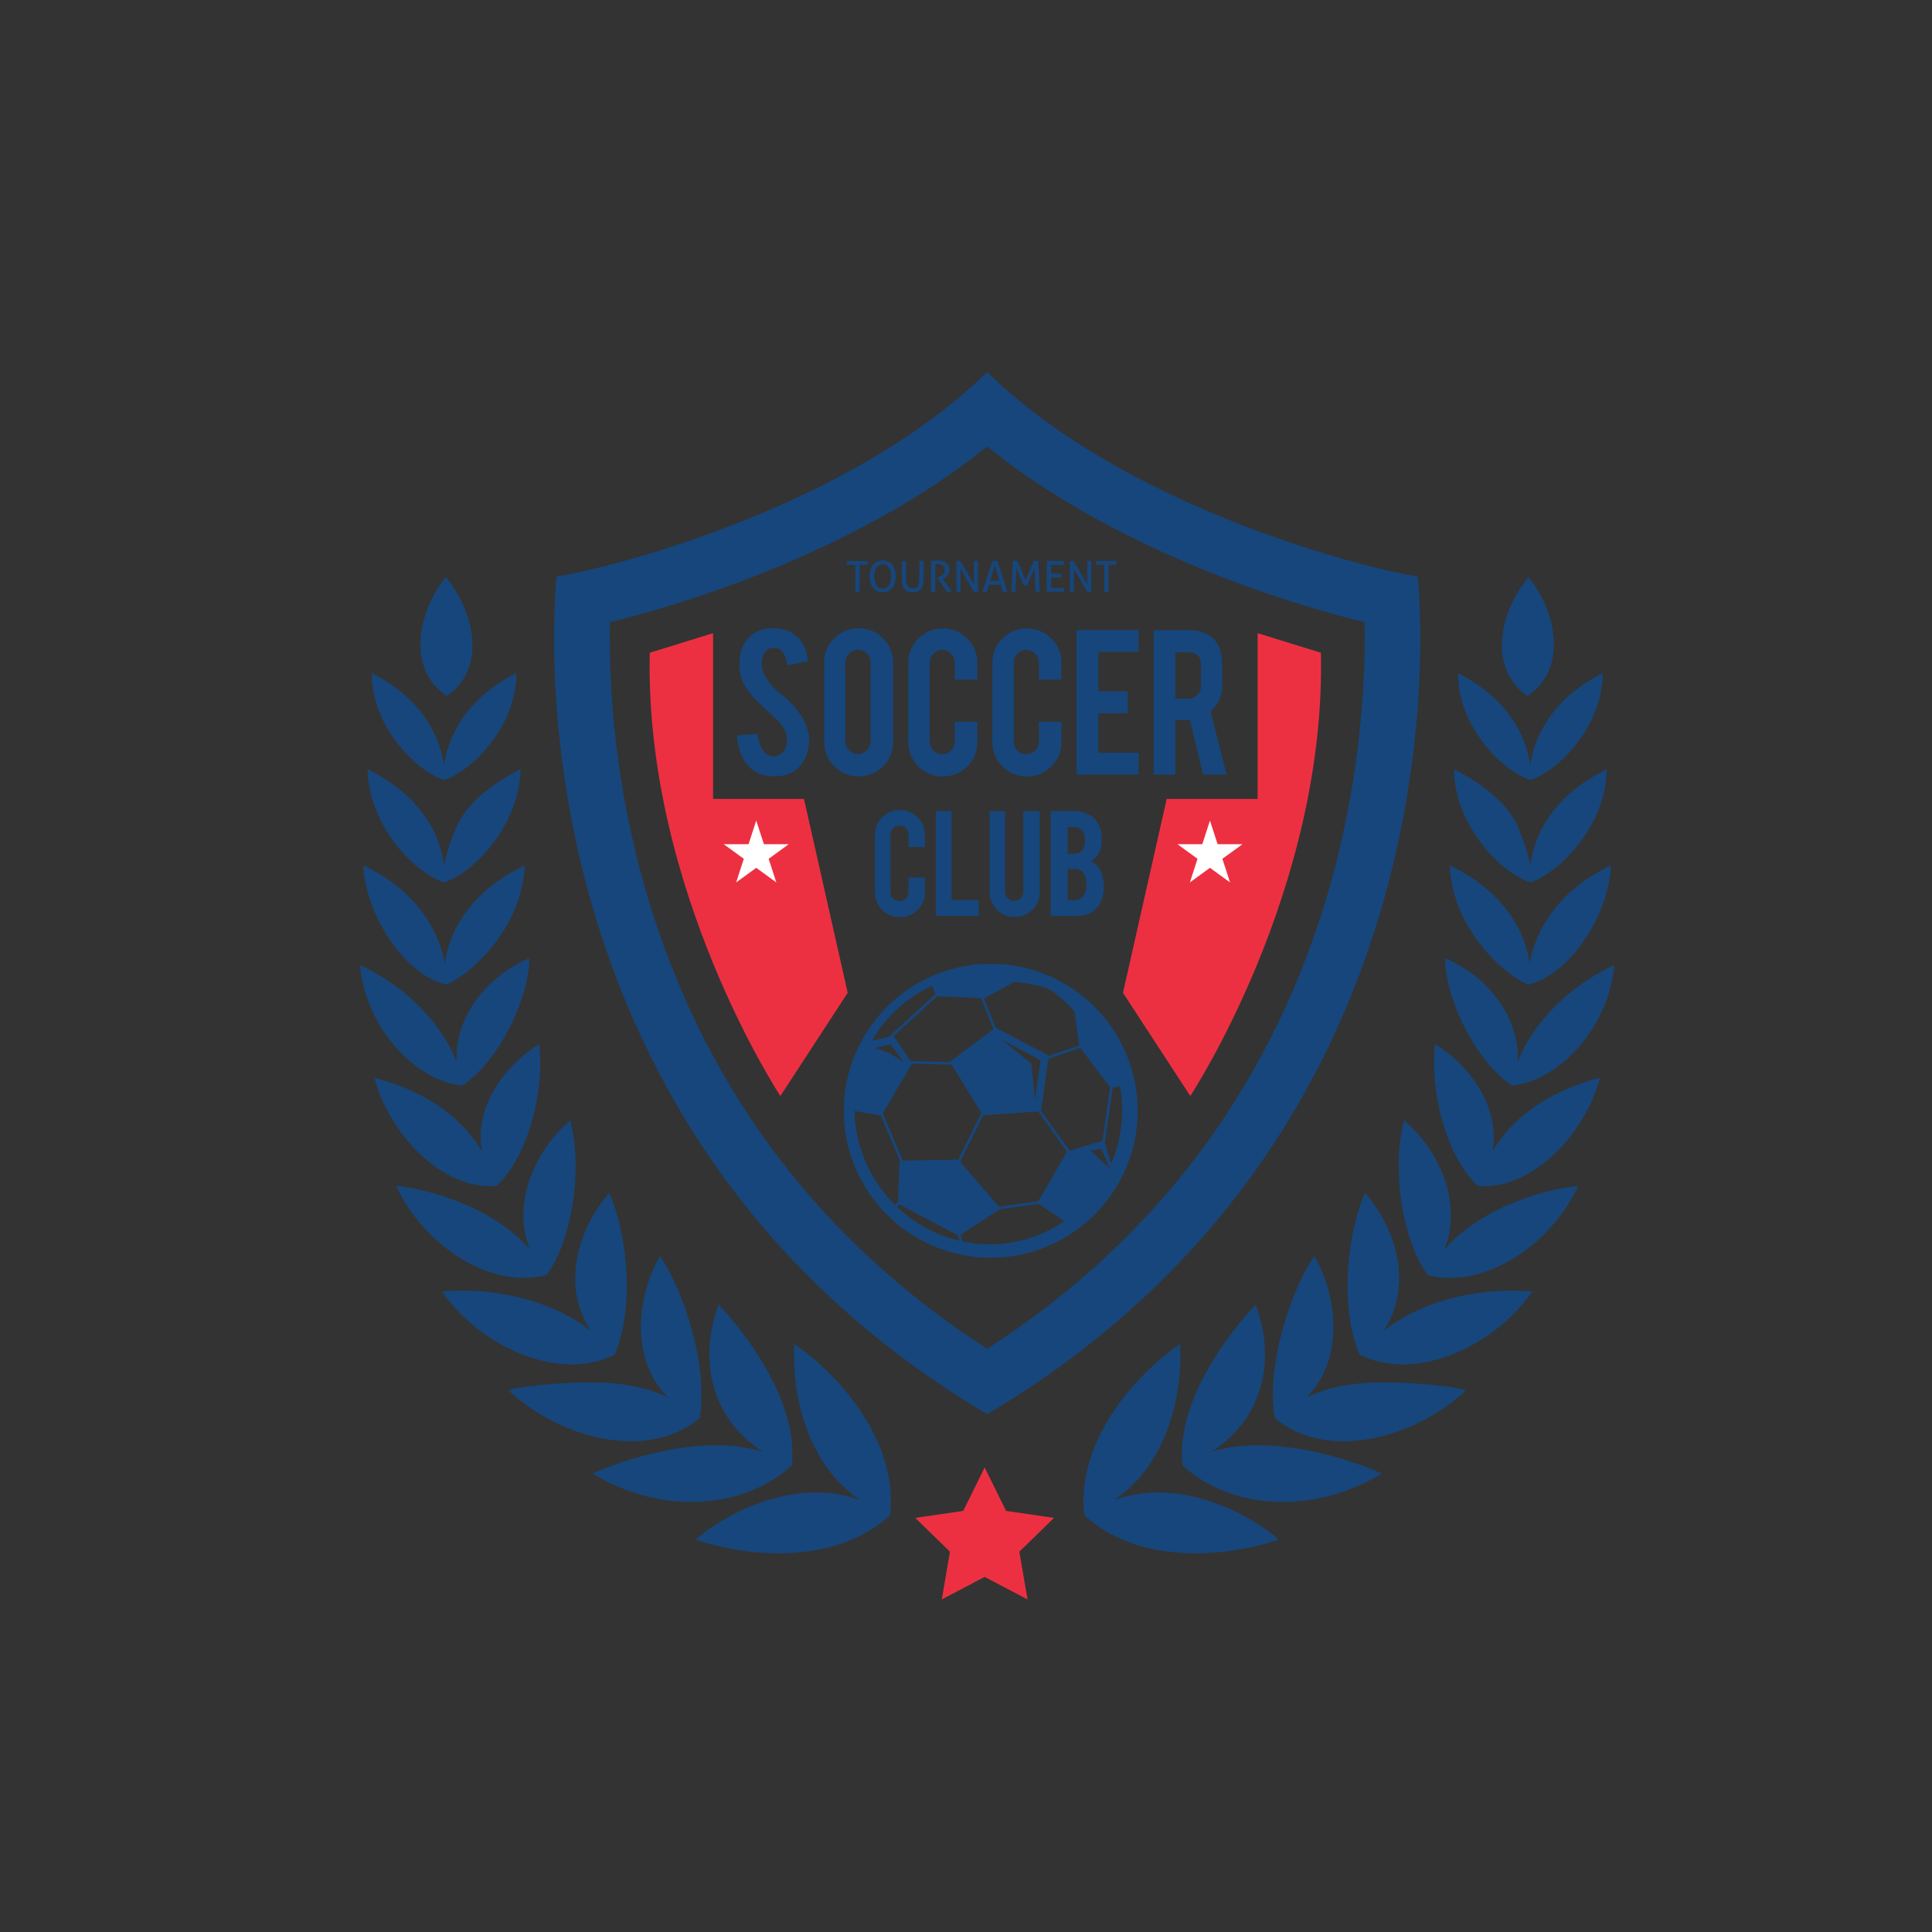 <?xml version="1.0" encoding="utf-8"?>
<!-- Generator: Adobe Illustrator 27.5.0, SVG Export Plug-In . SVG Version: 6.00 Build 0)  -->
<svg version="1.1" id="Layer_1" xmlns="http://www.w3.org/2000/svg" xmlns:xlink="http://www.w3.org/1999/xlink" x="0px" y="0px"
	 viewBox="0 0 800 800" style="enable-background:new 0 0 800 800;" xml:space="preserve">
<rect x="0" y="0" width="800" height="800" fill="#333333" stroke="none"/>
<g>
	<path style="fill:#16467B;" d="M335.032,305.85c0.063,4.173-1.02,7.741-3.25,10.704c-1.465,2.006-3.535,3.424-6.211,4.252
		c-1.433,0.446-3.106,0.669-5.017,0.669c-3.536,0-6.467-0.876-8.792-2.628c-1.943-1.433-3.481-3.384-4.611-5.854
		c-1.131-2.468-1.792-5.295-1.982-8.481l8.6-0.621c0.382,3.491,1.306,6.02,2.771,7.589c1.083,1.185,2.325,1.746,3.728,1.682
		c1.975-0.064,3.551-1.036,4.73-2.919c0.605-0.924,0.908-2.247,0.908-3.969c0-2.487-1.131-4.958-3.393-7.413
		c-1.784-1.69-4.46-4.224-8.027-7.603c-2.995-2.901-5.113-5.501-6.355-7.797c-1.339-2.582-2.007-5.388-2.007-8.416
		c0-5.452,1.831-9.581,5.494-12.387c2.262-1.69,5.065-2.534,8.41-2.534c3.217,0,5.973,0.716,8.266,2.15
		c1.785,1.116,3.225,2.676,4.325,4.683c1.099,2.007,1.76,4.317,1.984,6.929l-8.649,1.576c-0.255-2.452-0.956-4.363-2.102-5.734
		c-0.829-0.987-2.024-1.481-3.584-1.481c-1.657,0-2.915,0.733-3.775,2.198c-0.701,1.179-1.051,2.644-1.051,4.396
		c0,2.74,1.178,5.527,3.535,8.362c0.892,1.083,2.229,2.357,4.014,3.822c2.103,1.752,3.488,2.978,4.157,3.679
		c2.229,2.23,3.949,4.429,5.16,6.595c0.573,1.019,1.035,1.959,1.386,2.819C334.555,302.251,335,304.162,335.032,305.85z"/>
	<path style="fill:#16467B;" d="M355.529,260.123c3.982,0,7.366,1.401,10.154,4.204c2.787,2.804,4.181,6.18,4.181,10.13v32.683
		c0,3.982-1.401,7.367-4.204,10.154c-2.804,2.787-6.18,4.181-10.131,4.181c-3.982,0-7.358-1.401-10.13-4.205
		c-2.771-2.803-4.157-6.18-4.157-10.13v-32.683c0-3.982,1.402-7.366,4.204-10.154C348.25,261.517,351.611,260.123,355.529,260.123z
		 M360.451,274.267c0-1.434-0.501-2.652-1.505-3.655c-1.004-1.004-2.222-1.506-3.655-1.506c-1.433,0-2.66,0.502-3.68,1.506
		c-1.02,1.003-1.528,2.222-1.528,3.655v32.779c0,1.433,0.509,2.652,1.528,3.655c1.019,1.003,2.246,1.505,3.68,1.505
		c1.433,0,2.652-0.501,3.655-1.505c1.003-1.003,1.505-2.222,1.505-3.655V274.267z"/>
	<path style="fill:#16467B;" d="M390.411,321.523c-3.982,0-7.366-1.393-10.153-4.181c-2.788-2.787-4.181-6.155-4.181-10.105v-32.684
		c0-3.981,1.402-7.366,4.205-10.153c2.803-2.787,6.179-4.181,10.13-4.181c3.982,0,7.358,1.402,10.13,4.204
		c2.771,2.804,4.156,6.181,4.156,10.13v6.833h-9.365v-7.023c0-1.434-0.51-2.659-1.529-3.68c-1.019-1.018-2.245-1.529-3.679-1.529
		c-1.434,0-2.652,0.511-3.655,1.529c-1.003,1.02-1.505,2.246-1.505,3.68v32.779c0,1.433,0.501,2.652,1.505,3.655
		c1.004,1.003,2.222,1.505,3.655,1.505c1.433,0,2.659-0.501,3.679-1.505c1.019-1.004,1.529-2.222,1.529-3.655v-8.266h9.365v8.362
		c0,3.982-1.401,7.359-4.204,10.13C397.689,320.137,394.329,321.523,390.411,321.523z"/>
	<path style="fill:#16467B;" d="M425.243,321.523c-3.982,0-7.366-1.393-10.153-4.181c-2.788-2.787-4.181-6.155-4.181-10.105v-32.684
		c0-3.981,1.401-7.366,4.204-10.153c2.803-2.787,6.18-4.181,10.13-4.181c3.982,0,7.359,1.402,10.13,4.204
		c2.771,2.804,4.157,6.181,4.157,10.13v6.833h-9.365v-7.023c0-1.434-0.51-2.659-1.529-3.68c-1.02-1.018-2.245-1.529-3.679-1.529
		c-1.433,0-2.652,0.511-3.655,1.529c-1.003,1.02-1.505,2.246-1.505,3.68v32.779c0,1.433,0.501,2.652,1.505,3.655
		c1.004,1.003,2.222,1.505,3.655,1.505c1.433,0,2.659-0.501,3.679-1.505c1.02-1.004,1.529-2.222,1.529-3.655v-8.266h9.365v8.362
		c0,3.982-1.401,7.359-4.204,10.13C432.522,320.137,429.161,321.523,425.243,321.523z"/>
	<path style="fill:#16467B;" d="M445.742,320.759v-59.919h25.706v9.079h-16.676v16.341h12.184v9.079h-12.184v16.342h16.676v9.078
		H445.742z"/>
	<path style="fill:#16467B;" d="M491.899,260.887c5.032,0,8.727,1.386,11.085,4.157c2.07,2.421,3.106,5.798,3.106,10.13v8.696
		c0,4.237-1.609,7.821-4.827,10.751l6.689,26.137h-9.766l-5.475-22.553c-0.255,0-0.526,0-0.812,0h-5.209v22.553h-9.03v-59.872
		H491.899z M497.298,275.318c0-3.472-1.721-5.209-5.161-5.209h-5.447v19.161h5.447c1.433,0,2.652-0.509,3.655-1.529
		c1.004-1.018,1.506-2.245,1.506-3.679V275.318z"/>
	<path style="fill:#16467B;" d="M372.641,379.779c-2.884,0-5.335-1.009-7.353-3.028c-2.019-2.018-3.028-4.458-3.028-7.318v-23.669
		c0-2.884,1.015-5.335,3.045-7.353c2.03-2.019,4.476-3.028,7.336-3.028c2.884,0,5.329,1.016,7.336,3.045
		c2.007,2.03,3.01,4.476,3.01,7.336v4.949h-6.782v-5.087c0-1.038-0.369-1.926-1.108-2.665c-0.738-0.738-1.626-1.108-2.664-1.108
		c-1.038,0-1.921,0.37-2.647,1.108c-0.726,0.739-1.09,1.627-1.09,2.665v23.738c0,1.038,0.363,1.921,1.09,2.647
		c0.727,0.727,1.609,1.09,2.647,1.09c1.038,0,1.926-0.363,2.664-1.09c0.739-0.727,1.108-1.609,1.108-2.647v-5.986h6.782v6.056
		c0,2.884-1.015,5.329-3.045,7.336C377.912,378.776,375.478,379.779,372.641,379.779z"/>
	<path style="fill:#16467B;" d="M405.307,379.225h-17.821v-43.359h6.54v36.854h11.281V379.225z"/>
	<path style="fill:#16467B;" d="M420.151,379.71c-2.884,0-5.329-1.003-7.336-3.01c-2.007-2.007-3.01-4.441-3.01-7.301v-33.531h6.402
		v33.462c0,1.038,0.369,1.921,1.107,2.647c0.739,0.727,1.627,1.09,2.665,1.09c1.038,0,1.921-0.363,2.647-1.09
		c0.727-0.727,1.09-1.609,1.09-2.647v-33.462h6.817v33.531c0,2.906-1.015,5.353-3.045,7.336
		C425.456,378.718,423.011,379.71,420.151,379.71z"/>
	<path style="fill:#16467B;" d="M435.03,379.225v-43.393h9.793c2.584,0,4.914,0.681,6.99,2.042c1.776,1.154,3.045,2.942,3.807,5.364
		c0.415,1.293,0.622,2.826,0.622,4.602c0,2.906-0.773,5.237-2.318,6.99c-0.647,0.739-1.408,1.304-2.284,1.696
		c1.453,0.553,2.687,1.649,3.702,3.287c0.668,1.107,1.165,2.537,1.488,4.291c0.161,0.899,0.242,1.903,0.242,3.01
		c0,2.746-0.519,5.076-1.557,6.99c-0.807,1.5-1.95,2.7-3.425,3.599c-1.661,1.016-3.311,1.522-4.949,1.522H435.03z M442.089,353.549
		h2.733c2.03,0,3.392-0.991,4.083-2.976c0.254-0.738,0.381-1.649,0.381-2.733c0-1.8-0.438-3.161-1.315-4.083
		c-0.807-0.853-1.857-1.28-3.149-1.28h-2.733V353.549z M442.089,372.755h2.733c2.215,0,3.749-1.142,4.602-3.426
		c0.299-0.784,0.451-1.684,0.451-2.699c0-2.423-0.462-4.188-1.385-5.294c-0.831-1.016-2.054-1.523-3.668-1.523h-2.733V372.755z"/>
</g>
<g>
	<path style="fill:#16467B;" d="M354.141,233.877h-3.313c-0.024-0.117-0.041-0.248-0.053-0.39c-0.011-0.142-0.018-0.277-0.018-0.407
		c0-0.13,0.007-0.263,0.018-0.399c0.012-0.135,0.029-0.263,0.053-0.38h8.433c0.023,0.117,0.041,0.242,0.054,0.372
		c0.011,0.13,0.017,0.26,0.017,0.39c0,0.13-0.006,0.268-0.017,0.417c-0.012,0.147-0.03,0.281-0.054,0.398h-3.314v11.162
		c-0.271,0.036-0.567,0.053-0.885,0.053c-0.331,0-0.638-0.018-0.922-0.053V233.877z"/>
	<path style="fill:#16467B;" d="M365.497,245.251c-0.921,0-1.719-0.162-2.392-0.487c-0.673-0.324-1.232-0.779-1.675-1.364
		c-0.442-0.585-0.774-1.278-0.992-2.082c-0.218-0.803-0.328-1.683-0.328-2.64c0-0.957,0.11-1.836,0.328-2.64
		c0.219-0.804,0.55-1.497,0.992-2.082c0.443-0.585,1.001-1.042,1.675-1.372c0.673-0.331,1.471-0.497,2.392-0.497
		c0.921,0,1.719,0.165,2.392,0.497c0.673,0.331,1.232,0.788,1.675,1.372c0.442,0.585,0.771,1.278,0.983,2.082
		c0.213,0.803,0.319,1.683,0.319,2.64c0,0.956-0.106,1.837-0.319,2.64c-0.212,0.804-0.541,1.497-0.983,2.082
		c-0.443,0.585-1.002,1.04-1.675,1.364C367.216,245.089,366.418,245.251,365.497,245.251z M365.497,243.693
		c0.59,0,1.101-0.116,1.533-0.345c0.431-0.231,0.788-0.564,1.072-1.002c0.283-0.437,0.496-0.962,0.637-1.577
		c0.142-0.614,0.212-1.31,0.212-2.09c0-0.768-0.07-1.462-0.212-2.081c-0.142-0.62-0.354-1.146-0.637-1.577
		c-0.283-0.431-0.641-0.762-1.072-0.992c-0.432-0.231-0.943-0.345-1.533-0.345c-0.59,0-1.101,0.115-1.533,0.345
		c-0.431,0.23-0.788,0.561-1.071,0.992c-0.284,0.431-0.497,0.956-0.638,1.577c-0.142,0.62-0.212,1.313-0.212,2.081
		c0,0.78,0.07,1.476,0.212,2.09c0.142,0.615,0.355,1.141,0.638,1.577c0.284,0.437,0.64,0.771,1.071,1.002
		C364.396,243.577,364.907,243.693,365.497,243.693z"/>
	<path style="fill:#16467B;" d="M373.382,232.301c0.283-0.036,0.59-0.054,0.921-0.054c0.319,0,0.614,0.018,0.886,0.054v7.228
		c0,0.732,0.047,1.358,0.142,1.878c0.095,0.52,0.248,0.941,0.461,1.266c0.212,0.326,0.493,0.564,0.841,0.718
		c0.348,0.153,0.776,0.23,1.285,0.23c0.507,0,0.932-0.077,1.275-0.23c0.343-0.154,0.621-0.392,0.833-0.718
		c0.212-0.325,0.365-0.746,0.46-1.266c0.095-0.52,0.142-1.146,0.142-1.878v-7.228c0.296-0.036,0.597-0.054,0.904-0.054
		c0.331,0,0.638,0.018,0.921,0.054v7.547c0,0.85-0.08,1.612-0.238,2.286c-0.159,0.673-0.42,1.24-0.78,1.701
		c-0.361,0.46-0.83,0.812-1.408,1.054c-0.579,0.241-1.282,0.362-2.108,0.362c-0.827,0-1.53-0.121-2.108-0.362
		c-0.579-0.242-1.048-0.594-1.409-1.054c-0.361-0.461-0.621-1.028-0.779-1.701c-0.16-0.674-0.239-1.435-0.239-2.286V232.301z"/>
	<path style="fill:#16467B;" d="M385.482,232.283c0.259-0.024,0.496-0.047,0.709-0.071c0.212-0.023,0.422-0.044,0.629-0.062
		c0.207-0.018,0.422-0.032,0.647-0.044c0.223-0.011,0.472-0.018,0.743-0.018c0.603,0,1.199,0.059,1.79,0.177
		c0.591,0.118,1.116,0.325,1.576,0.62c0.461,0.296,0.835,0.695,1.125,1.196c0.289,0.502,0.434,1.138,0.434,1.905
		c0,0.461-0.077,0.88-0.23,1.258c-0.154,0.378-0.348,0.715-0.585,1.01c-0.236,0.296-0.505,0.553-0.806,0.771
		c-0.301,0.219-0.593,0.399-0.877,0.541l-0.212,0.106l3.702,5.369c-0.319,0.036-0.679,0.053-1.08,0.053
		c-0.319,0-0.638-0.018-0.957-0.053l-4.075-5.9v-0.071l0.142-0.035c0.318-0.083,0.655-0.195,1.009-0.337
		c0.355-0.142,0.682-0.328,0.984-0.558c0.301-0.231,0.552-0.508,0.753-0.834c0.201-0.324,0.301-0.717,0.301-1.178
		c0-0.851-0.251-1.482-0.753-1.895c-0.502-0.413-1.178-0.62-2.029-0.62c-0.201,0-0.388,0.007-0.559,0.018
		c-0.171,0.012-0.363,0.03-0.575,0.054v11.356c-0.13,0.011-0.275,0.023-0.435,0.036c-0.159,0.011-0.31,0.018-0.451,0.018
		c-0.142,0-0.296-0.004-0.461-0.009c-0.165-0.006-0.318-0.021-0.46-0.044V232.283z"/>
	<path style="fill:#16467B;" d="M396.024,232.301c0.129-0.024,0.268-0.041,0.416-0.054c0.148-0.011,0.286-0.018,0.417-0.018
		c0.13,0,0.268,0.007,0.417,0.018c0.147,0.012,0.285,0.029,0.416,0.054l5.546,9.567v-9.567c0.142-0.024,0.289-0.041,0.443-0.054
		c0.153-0.011,0.307-0.018,0.46-0.018c0.13,0,0.266,0.007,0.407,0.018c0.142,0.012,0.278,0.029,0.407,0.054v12.738
		c-0.13,0.023-0.269,0.041-0.416,0.053c-0.148,0.012-0.286,0.017-0.417,0.017c-0.13,0-0.268-0.006-0.416-0.017
		c-0.148-0.012-0.286-0.03-0.417-0.053l-5.563-9.514v9.514c-0.131,0.023-0.269,0.041-0.417,0.053
		c-0.147,0.012-0.292,0.017-0.434,0.017c-0.154,0-0.304-0.006-0.452-0.017c-0.148-0.012-0.281-0.03-0.399-0.053V232.301z"/>
	<path style="fill:#16467B;" d="M414.343,242.098h-4.836l-0.868,2.941c-0.154,0.023-0.307,0.041-0.461,0.053
		c-0.154,0.012-0.307,0.017-0.461,0.017c-0.165,0-0.328-0.006-0.487-0.017c-0.159-0.012-0.304-0.03-0.434-0.053l4.146-12.738
		c0.153-0.024,0.318-0.041,0.496-0.054c0.177-0.011,0.36-0.018,0.549-0.018c0.165,0,0.337,0.007,0.514,0.018
		c0.177,0.012,0.348,0.029,0.514,0.054l4.127,12.738c-0.142,0.023-0.3,0.041-0.478,0.053c-0.177,0.012-0.348,0.017-0.513,0.017
		c-0.154,0-0.311-0.006-0.47-0.017c-0.16-0.012-0.31-0.03-0.451-0.053L414.343,242.098z M409.984,240.521h3.881l-1.949-6.502
		L409.984,240.521z"/>
	<path style="fill:#16467B;" d="M419.357,232.301c0.142-0.024,0.304-0.041,0.487-0.054c0.183-0.011,0.358-0.018,0.523-0.018
		c0.165,0,0.345,0.007,0.541,0.018c0.194,0.012,0.357,0.029,0.487,0.054l3.295,7.972l3.314-7.972
		c0.118-0.024,0.266-0.041,0.443-0.054c0.177-0.011,0.348-0.018,0.513-0.018c0.154,0,0.325,0.007,0.514,0.018
		c0.189,0.012,0.347,0.029,0.478,0.054l0.603,12.738c-0.142,0.023-0.286,0.041-0.435,0.053c-0.147,0.012-0.298,0.017-0.452,0.017
		c-0.154,0-0.304-0.006-0.452-0.017c-0.148-0.012-0.286-0.03-0.417-0.053l-0.408-9.904l-3.118,7.265
		c-0.237,0.036-0.478,0.053-0.726,0.053c-0.225,0-0.45-0.017-0.674-0.053l-3.011-7.317l-0.407,9.957
		c-0.13,0.023-0.267,0.041-0.408,0.053c-0.142,0.012-0.277,0.017-0.407,0.017c-0.153,0-0.3-0.006-0.442-0.017
		c-0.142-0.012-0.278-0.03-0.408-0.053L419.357,232.301z"/>
	<path style="fill:#16467B;" d="M433.46,232.301h6.998c0.036,0.236,0.053,0.496,0.053,0.779c0,0.13-0.003,0.266-0.009,0.407
		c-0.005,0.142-0.02,0.272-0.044,0.39h-5.191v3.65h4.146c0.023,0.118,0.041,0.246,0.052,0.381c0.012,0.136,0.018,0.269,0.018,0.399
		c0,0.13-0.006,0.266-0.018,0.407c-0.011,0.142-0.029,0.272-0.052,0.389h-4.146v4.359h5.333c0.036,0.236,0.054,0.496,0.054,0.78
		c0,0.13-0.003,0.266-0.009,0.408c-0.006,0.142-0.021,0.271-0.044,0.39h-7.14V232.301z"/>
	<path style="fill:#16467B;" d="M442.957,232.301c0.13-0.024,0.269-0.041,0.416-0.054c0.148-0.011,0.286-0.018,0.417-0.018
		c0.129,0,0.268,0.007,0.417,0.018c0.147,0.012,0.285,0.029,0.416,0.054l5.546,9.567v-9.567c0.142-0.024,0.289-0.041,0.443-0.054
		c0.153-0.011,0.307-0.018,0.46-0.018c0.13,0,0.266,0.007,0.407,0.018c0.142,0.012,0.278,0.029,0.407,0.054v12.738
		c-0.13,0.023-0.268,0.041-0.416,0.053c-0.148,0.012-0.286,0.017-0.417,0.017c-0.13,0-0.268-0.006-0.416-0.017
		c-0.148-0.012-0.286-0.03-0.417-0.053l-5.563-9.514v9.514c-0.131,0.023-0.27,0.041-0.417,0.053
		c-0.147,0.012-0.292,0.017-0.434,0.017c-0.154,0-0.304-0.006-0.452-0.017c-0.148-0.012-0.281-0.03-0.399-0.053V232.301z"/>
	<path style="fill:#16467B;" d="M457.2,233.877h-3.313c-0.024-0.117-0.041-0.248-0.053-0.39c-0.011-0.142-0.018-0.277-0.018-0.407
		c0-0.13,0.007-0.263,0.018-0.399c0.012-0.135,0.029-0.263,0.053-0.38h8.433c0.023,0.117,0.041,0.242,0.053,0.372
		c0.011,0.13,0.017,0.26,0.017,0.39c0,0.13-0.006,0.268-0.017,0.417c-0.012,0.147-0.03,0.281-0.053,0.398h-3.314v11.162
		c-0.271,0.036-0.567,0.053-0.885,0.053c-0.331,0-0.638-0.018-0.922-0.053V233.877z"/>
</g>
<g>
	<path style="fill:#16467B;" d="M408.768,184.861c33.164,26.831,72.88,45.009,102.286,56.024
		c19.674,7.369,39.31,13.189,53.948,16.771c0.449,20.577-0.863,58.623-12.622,103.014c-10.328,38.99-26.603,74.794-48.372,106.418
		c-24.714,35.902-56.71,66.594-95.24,91.385c-38.215-24.587-70.004-54.981-94.63-90.501
		c-21.759-31.384-38.088-66.923-48.535-105.628c-12.096-44.815-13.461-83.764-13.032-104.697
		c14.634-3.583,34.253-9.398,53.91-16.761C335.888,229.87,375.605,211.691,408.768,184.861 M408.769,154.056
		c-62.638,61.226-172.292,84.531-178.238,84.531c0,0-26.546,225.641,178.238,346.995
		c204.784-121.353,178.238-346.995,178.238-346.995C581.06,238.587,471.406,215.282,408.769,154.056L408.769,154.056z"/>
</g>
<g>
	<polygon style="fill:#ED3041;" points="416.603,625.639 407.726,607.652 398.848,625.639 378.998,628.524 393.362,642.525 
		389.971,662.295 407.726,652.961 425.48,662.295 422.089,642.525 436.453,628.524 	"/>
	<path style="fill:#16467B;" d="M289.696,587.192c3.682-21.055-6.342-52.423-16.356-67.088c-9,14.811-13.204,42.231,3.182,58.522
		c-11.66-5.686-26.585-7.779-54.38-4.943c-4.673,0.462-8.786,1.101-11.671,1.952C231.565,595.513,267.952,605.464,289.696,587.192z"
		/>
	<path style="fill:#16467B;" d="M254.533,560.93c8.009-18.34,5.78-48.525-2.219-67.007c-14.331,16.443-19.31,40.193-7.606,57.192
		c-17.029-13.4-41.372-18.109-61.714-16.343C199.017,557.788,231.538,572.52,254.533,560.93z"/>
	<path style="fill:#16467B;" d="M226.345,527.971c11.278-15.629,14.783-45.493,9.791-64.044
		c-15.451,13.057-24.219,35.438-16.627,53.542c-15.074-17.608-42.084-25.186-55.486-26.438
		C175.36,515.66,203.218,534.159,226.345,527.971z"/>
	<path style="fill:#16467B;" d="M205.657,491.071c13.486-12.847,19.934-40.108,17.597-58.765
		c-15.359,9.689-26.873,26.807-23.722,44.362c-9.492-15.902-25.877-25.489-44.57-30.463
		C161.175,469.502,183.049,493.024,205.657,491.071z"/>
	<path style="fill:#16467B;" d="M191.412,449.513c14.711-9.553,27.67-35.586,27.777-52.802
		c-21.236,9.408-31.019,27.739-30.109,42.93c-5.011-13.055-18.083-29.884-40.026-40.023
		C151.517,426.563,172.909,447.842,191.412,449.513z"/>
	<path style="fill:#16467B;" d="M184.697,407.733c11.973-5.07,31.757-24.972,32.557-49.378
		c-22.838,10.741-31.7,28.284-33.033,40.618c-2.073-11.507-10.061-29.481-33.74-40.618
		C151.102,377.31,166.253,403.082,184.697,407.733z"/>
	<path style="fill:#16467B;" d="M183.867,365.389c12.439-4.038,31.295-23.743,31.676-46.846
		c-10.794,5.253-22.441,14.01-26.62,24.031c-2.309,5.544-4.29,11.087-5.041,15.885c-1.147-10.032-7.23-28.013-31.689-39.916
		C152.573,341.646,171.428,361.352,183.867,365.389z"/>
	<path style="fill:#16467B;" d="M183.867,323.024c10.515-3.254,29.965-21.333,29.965-44.293
		c-22.922,11.529-28.855,28.98-29.965,38.331c-1.109-9.351-7.043-26.802-29.964-38.331
		C153.903,301.691,173.352,319.769,183.867,323.024z"/>
	<path style="fill:#16467B;" d="M329.002,556.555c-1.103,8.75-0.007,46.084,26.961,64.47c-30.792-10.826-61.513,10.415-67.907,16.49
		c23.184,7.885,58.75,10.066,80.507-10.118C371.927,597.912,349.092,570.556,329.002,556.555z"/>
	<path style="fill:#16467B;" d="M297.607,540.234c-8.536,22.434-3.251,47.375,18.361,60.909c-28.97-9.013-67.598,7.411-70.6,9.041
		c30.025,18.149,63.939,13.914,82.484-3.375C330.853,581.065,309.19,552.442,297.607,540.234z"/>
	<path style="fill:#16467B;" d="M185.046,288.234c16.013-10.998,12.222-33.938-0.453-49.338
		C172.11,254.795,168.936,277.492,185.046,288.234z"/>
	<path style="fill:#16467B;" d="M541.015,578.626c16.385-16.291,12.182-43.71,3.182-58.522
		c-10.014,14.664-20.039,46.033-16.356,67.088c21.744,18.272,58.131,8.321,79.226-11.557c-2.885-0.851-6.998-1.49-11.671-1.952
		C567.6,570.847,552.676,572.94,541.015,578.626z"/>
	<path style="fill:#16467B;" d="M572.829,551.116c11.704-16.999,6.725-40.75-7.606-57.192c-8,18.482-10.229,48.667-2.22,67.007
		c22.995,11.59,55.516-3.143,71.539-26.157C614.201,533.007,589.858,537.716,572.829,551.116z"/>
	<path style="fill:#16467B;" d="M598.028,517.469c7.591-18.104-1.176-40.485-16.627-53.542c-4.993,18.551-1.487,48.415,9.791,64.044
		c23.127,6.188,50.985-12.312,62.322-36.94C640.112,492.283,613.102,499.861,598.028,517.469z"/>
	<path style="fill:#16467B;" d="M618.005,476.668c3.15-17.555-8.363-34.672-23.723-44.362c-2.337,18.657,4.111,45.918,17.597,58.765
		c22.608,1.953,44.482-21.568,50.695-44.866C643.882,451.179,627.497,460.766,618.005,476.668z"/>
	<path style="fill:#16467B;" d="M626.124,449.513c18.503-1.671,39.896-22.949,42.358-49.895
		c-21.943,10.139-35.015,26.967-40.026,40.023c0.91-15.191-8.874-33.522-30.109-42.93
		C598.454,413.926,611.414,439.959,626.124,449.513z"/>
	<path style="fill:#16467B;" d="M632.84,407.733c18.444-4.651,33.595-30.423,34.216-49.378
		c-23.679,11.136-31.667,29.111-33.74,40.618c-1.333-12.334-10.195-29.877-33.033-40.618
		C601.082,382.761,620.866,402.663,632.84,407.733z"/>
	<path style="fill:#16467B;" d="M633.669,365.389c12.44-4.038,31.295-23.743,31.676-46.846
		c-24.459,11.903-30.543,29.884-31.689,39.916c-0.751-4.798-2.732-10.341-5.041-15.885c-4.18-10.021-15.826-18.778-26.621-24.031
		C602.374,341.646,621.23,361.352,633.669,365.389z"/>
	<path style="fill:#16467B;" d="M633.669,323.024c10.515-3.254,29.965-21.333,29.965-44.293
		c-22.922,11.529-28.855,28.98-29.965,38.331c-1.109-9.351-7.043-26.802-29.964-38.331
		C603.705,301.691,623.154,319.769,633.669,323.024z"/>
	<path style="fill:#16467B;" d="M461.574,621.026c26.968-18.387,28.065-55.72,26.961-64.47
		c-20.09,14.001-42.925,41.357-39.56,70.843c21.756,20.184,57.323,18.003,80.507,10.118
		C523.087,631.441,492.366,610.199,461.574,621.026z"/>
	<path style="fill:#16467B;" d="M501.569,601.143c21.612-13.534,26.897-38.475,18.36-60.909
		c-11.583,12.208-33.245,40.831-30.245,66.575c18.546,17.289,52.459,21.525,82.485,3.375
		C569.167,608.554,530.538,592.13,501.569,601.143z"/>
	<path style="fill:#16467B;" d="M632.491,288.234c16.109-10.742,12.936-33.439,0.453-49.338
		C620.268,254.295,616.478,277.235,632.491,288.234z"/>
</g>
<path style="fill:#16467B;" d="M410.246,399.085c-33.556,0-60.856,27.3-60.856,60.855c0,33.556,27.3,60.856,60.856,60.856
	c33.556,0,60.855-27.3,60.855-60.856C471.102,426.384,443.802,399.085,410.246,399.085z M407.485,413.448l12.561-6.88
	c9.356,0.834,14.583,3.162,14.583,3.162s4.521,2.642,10.283,9.11l1.925,14.104l-12.567,4.236l0.012-0.07l-21.98-11.567
	l-4.851-12.097L407.485,413.448z M430.851,439.04l-2.263,16.171l-1.539-14.767l-12.298-10.024L430.851,439.04z M406.229,413.387
	l5.117,12.751l-18.03,13.507l0.071,0.113l-16.327-0.439l-7.061-10.277l18.084-16.561L406.229,413.387z M377.62,440.444l16.46,0.443
	l12.294,19.953l-9.633,19.375l-22.882,0.342l-8.311-19.5L377.62,440.444z M362.366,433.933l6.42-1.488l5.467,7.313l-5.944-3.656
	L362.366,433.933z M366.583,422.98c5.284-6.236,11.878-11.324,19.359-14.84l0.399,0.963l0.514,1.24l0.528,1.272l-19.2,17.584
	l0.154,0.167l-7.214,1.531C362.704,428.109,364.534,425.463,366.583,422.98z M358.148,480.4c-2.767-6.665-4.151-13.557-4.32-20.358
	l10.878,1.871l7.954,18.664l-0.195,0.002l-0.65,17.145l-1.196,1.25C365.421,493.832,361.13,487.584,358.148,480.4z M371.423,499.737
	l0.98-1.021l24.342,12.852l0.587,2.184C387.702,511.493,378.721,506.675,371.423,499.737z M430.753,511.059
	c-10.553,4.383-21.725,5.19-32.196,2.981l-0.74-2.761l16.199-10.573l16.121-2.227l10.559,7.187
	C437.634,507.764,434.314,509.582,430.753,511.059z M429.933,497.388l-16.264,2.247l-16.116-18.555l9.588-19.289l22.747-1.556
	l11.938,16.638L429.933,497.388z M431.072,459.985l3.028-21.576l13.277-4.476l12.286,16.357l-3.192,22.051l-13.556,4.149
	L431.072,459.985z M451.604,476.49l4.375-0.799l3.683,8.266L451.604,476.49z M457.475,473.152l3.283-22.681
	c1.924-0.455,1.546-0.366,2.99-0.708c1.989,11.054,0.591,22.207-3.648,32.117L457.475,473.152z"/>
<path style="fill:#ED3041;" d="M520.753,262.18v68.646h-37.649l-18.1,80.27l27.875,42.73c0,0,56.296-85.393,54.082-183.535
	L520.753,262.18z"/>
<path style="fill:#ED3041;" d="M295.264,262.18v68.646h37.649l18.1,80.27l-27.875,42.73c0,0-56.296-85.393-54.081-183.535
	L295.264,262.18z"/>
<polygon style="fill:#FFFFFF;" points="313.141,339.79 316.318,349.568 326.599,349.568 318.281,355.611 321.458,365.389 
	313.141,359.346 304.823,365.389 308,355.611 299.682,349.568 309.964,349.568 "/>
<polygon style="fill:#FFFFFF;" points="501.017,339.79 504.194,349.568 514.476,349.568 506.158,355.611 509.335,365.389 
	501.017,359.346 492.7,365.389 495.877,355.611 487.559,349.568 497.84,349.568 "/>
</svg>
